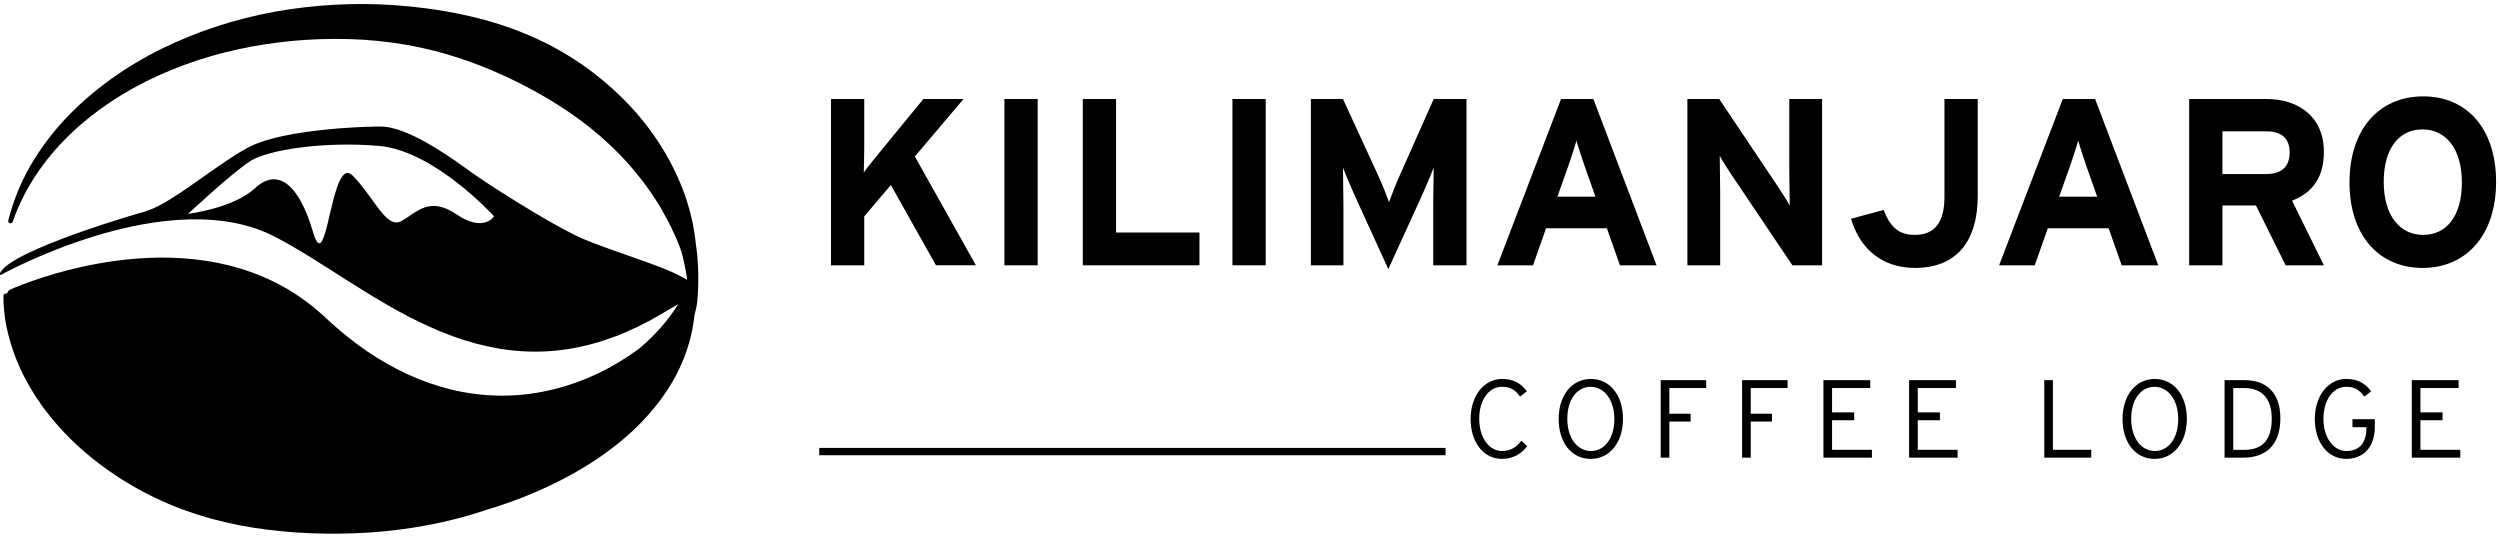 <svg viewBox="0 0 401 86" fill="none" xmlns="http://www.w3.org/2000/svg">
<g clip-path="url(#clip0_1063_3415)">
<path d="M240.957 60.784C242.663 60.784 243.942 61.423 244.92 62.772L243.82 63.609C243.021 62.528 242.273 62.044 240.924 62.044C238.795 62.044 237.267 64.159 237.267 67.177C237.267 70.194 238.847 72.342 240.943 72.342C242.292 72.342 243.218 71.736 244.017 70.707L244.976 71.543C244.069 72.77 242.72 73.602 240.91 73.602C237.874 73.602 235.885 70.848 235.885 67.21C235.885 63.571 237.963 60.779 240.962 60.779L240.957 60.784Z" fill="currentColor"/>
<path d="M255.176 60.784C258.264 60.784 260.328 63.43 260.328 67.177C260.328 70.923 258.231 73.607 255.143 73.607C252.055 73.607 250.01 70.96 250.01 67.214C250.01 63.468 252.088 60.784 255.176 60.784ZM255.124 62.044C252.976 62.044 251.397 64.051 251.397 67.177C251.397 70.302 253.033 72.342 255.195 72.342C257.357 72.342 258.941 70.335 258.941 67.209C258.941 64.084 257.291 62.044 255.124 62.044Z" fill="currentColor"/>
<path d="M273.677 60.981V62.241H267.764V66.359H271.171V67.618H267.764V73.409H266.377V60.977H273.677V60.981Z" fill="currentColor"/>
<path d="M286.73 60.981V62.241H280.817V66.359H284.224V67.618H280.817V73.409H279.43V60.977H286.73V60.981Z" fill="currentColor"/>
<path d="M299.99 60.981V62.241H293.865V66.147H297.418V67.407H293.865V72.15H300.257V73.409H292.478V60.977H299.99V60.981Z" fill="currentColor"/>
<path d="M313.734 60.981V62.241H307.609V66.147H311.162V67.407H307.609V72.15H314.001V73.409H306.222V60.977H313.734V60.981Z" fill="currentColor"/>
<path d="M329.287 60.981V72.15H335.431V73.409H327.901V60.977H329.287V60.981Z" fill="currentColor"/>
<path d="M345.621 60.784C348.709 60.784 350.773 63.43 350.773 67.177C350.773 70.923 348.676 73.607 345.588 73.607C342.5 73.607 340.455 70.96 340.455 67.214C340.455 63.468 342.533 60.784 345.621 60.784ZM345.569 62.044C343.421 62.044 341.842 64.051 341.842 67.177C341.842 70.302 343.478 72.342 345.64 72.342C347.802 72.342 349.386 70.335 349.386 67.209C349.386 64.084 347.736 62.044 345.569 62.044Z" fill="currentColor"/>
<path d="M360.108 60.981C363.375 60.981 365.772 62.847 365.772 67.106C365.772 71.618 363.177 73.409 359.859 73.409H356.822V60.977H360.108V60.981ZM364.39 67.162C364.39 63.985 362.862 62.246 360.005 62.246H358.209V72.154H360.037C362.717 72.154 364.39 70.735 364.39 67.162Z" fill="currentColor"/>
<path d="M376.371 60.784C378.077 60.784 379.356 61.423 380.334 62.772L379.234 63.609C378.435 62.528 377.687 62.044 376.338 62.044C374.209 62.044 372.681 64.159 372.681 67.177C372.681 70.194 374.28 72.342 376.357 72.342C378.435 72.342 379.572 71.064 379.572 68.629V68.521H377.335V67.242H380.921V68.45C380.921 71.877 378.952 73.602 376.32 73.602C373.283 73.602 371.295 70.848 371.295 67.21C371.295 63.571 373.372 60.779 376.371 60.779V60.784Z" fill="currentColor"/>
<path d="M394.36 60.981V62.241H388.235V66.147H391.789V67.407H388.235V72.15H394.628V73.409H386.849V60.977H394.36V60.981Z" fill="currentColor"/>
<path d="M150.131 42.556L142.892 29.677L138.625 34.706V42.556H133.29V15.881H138.625V23.463C138.625 24.454 138.587 26.856 138.549 27.693C138.93 27.082 139.922 25.865 140.646 24.986L148.115 15.876H154.554L146.742 25.098L156.533 42.551H150.131V42.556Z" fill="currentColor"/>
<path d="M161.107 42.556V15.881H166.442V42.556H161.107Z" fill="currentColor"/>
<path d="M173.68 42.556V15.881H179.015V37.296H192.393V42.556H173.68Z" fill="currentColor"/>
<path d="M197.685 42.556V15.881H203.02V42.556H197.685Z" fill="currentColor"/>
<path d="M229.888 42.556V32.765C229.888 31.317 229.963 27.923 229.963 26.899C229.582 27.89 228.783 29.794 228.097 31.317L222.687 43.167L217.277 31.317C216.59 29.794 215.791 27.886 215.411 26.899C215.411 27.928 215.486 31.317 215.486 32.765V42.556H210.264V15.881H215.411L220.976 27.961C221.662 29.446 222.461 31.468 222.804 32.422C223.147 31.43 223.909 29.489 224.595 27.961L229.968 15.881H235.227V42.556H229.892H229.888Z" fill="currentColor"/>
<path d="M259.839 42.556L257.742 36.61H247.989L245.893 42.556H240.177L250.391 15.881H255.576L265.71 42.556H259.844H259.839ZM254.198 26.701C253.667 25.141 253.131 23.538 252.863 22.546C252.595 23.538 252.064 25.136 251.528 26.701L249.813 31.543H255.909L254.194 26.701H254.198Z" fill="currentColor"/>
<path d="M287.501 42.556L277.71 27.999C277.061 27.007 276.187 25.672 275.844 24.99C275.844 25.982 275.919 29.334 275.919 30.819V42.556H270.659V15.881H275.764L285.212 29.982C285.86 30.974 286.734 32.309 287.078 32.99C287.078 31.999 287.002 28.647 287.002 27.162V15.881H292.262V42.556H287.501Z" fill="currentColor"/>
<path d="M317.226 31.43C317.226 38.405 314.1 42.974 307.13 42.974C301.795 42.974 298.25 39.773 296.916 35.087L302.138 33.677C303.167 36.384 304.54 37.677 307.13 37.677C310.406 37.677 311.891 35.58 311.891 31.58V15.881H317.226V31.43Z" fill="currentColor"/>
<path d="M340.319 42.556L338.223 36.61H328.469L326.373 42.556H320.657L330.871 15.881H336.056L346.19 42.556H340.324H340.319ZM334.679 26.701C334.148 25.141 333.612 23.538 333.344 22.546C333.076 23.538 332.545 25.136 332.009 26.701L330.293 31.543H336.39L334.674 26.701H334.679Z" fill="currentColor"/>
<path d="M366.613 42.556L361.852 32.953H356.479V42.556H351.144V15.881H363.567C368.597 15.881 372.752 18.664 372.752 24.342C372.752 28.342 371.036 30.857 367.647 32.191L372.752 42.556H366.618H366.613ZM367.262 24.454C367.262 22.053 365.814 21.061 363.45 21.061H356.479V27.919H363.45C365.927 27.919 367.262 26.776 367.262 24.45V24.454Z" fill="currentColor"/>
<path d="M400.372 29.178C400.372 37.789 395.53 42.974 388.597 42.974C381.664 42.974 376.86 37.869 376.86 29.254C376.86 20.638 381.702 15.458 388.672 15.458C395.643 15.458 400.372 20.562 400.372 29.178ZM394.886 29.254C394.886 23.843 392.296 20.755 388.559 20.755C384.823 20.755 382.35 23.764 382.35 29.178C382.35 34.593 384.94 37.677 388.677 37.677C392.414 37.677 394.886 34.669 394.886 29.254Z" fill="currentColor"/>
<path d="M111.87 41.216C111.804 40.412 111.658 39.609 111.574 38.81L111.428 37.602L111.221 36.398C110.939 34.791 110.493 33.216 109.985 31.646C107.846 25.423 104.044 19.721 99.23 15.152C96.824 12.863 94.196 10.8 91.376 9.056C88.565 7.303 85.566 5.869 82.483 4.717C76.297 2.433 69.806 1.3 63.371 0.835C56.922 0.379 50.473 0.741 44.156 1.864C37.848 3.011 31.7 4.99 25.96 7.806C20.235 10.631 14.933 14.367 10.548 18.988C8.367 21.31 6.449 23.867 4.855 26.607C3.281 29.357 2.096 32.318 1.33 35.364C1.283 35.547 1.387 35.74 1.565 35.801C1.758 35.867 1.965 35.764 2.031 35.576C4.042 29.757 7.718 24.708 12.188 20.661C16.686 16.619 21.927 13.474 27.502 11.218C33.067 8.929 38.957 7.495 44.903 6.781C47.878 6.414 50.868 6.24 53.862 6.24C56.851 6.24 59.836 6.419 62.779 6.819C68.673 7.585 74.379 9.291 79.7 11.632C82.37 12.793 84.946 14.118 87.437 15.571C89.924 17.033 92.33 18.626 94.582 20.426C99.103 24.008 103.014 28.365 106.032 33.428C106.756 34.706 107.47 36.008 108.077 37.371L108.547 38.396L108.96 39.444C109.275 40.14 109.426 40.859 109.614 41.587C109.872 42.664 110.074 43.764 110.229 44.878C109.896 44.699 109.609 44.558 109.505 44.492C108.899 44.14 108.312 43.862 107.719 43.604C107.127 43.346 106.535 43.106 105.943 42.875C104.758 42.415 103.574 41.987 102.394 41.569C100.029 40.727 97.66 39.924 95.353 39.045C94.196 38.598 93.073 38.151 92.01 37.602C90.915 37.056 89.829 36.459 88.748 35.858C86.591 34.645 84.457 33.362 82.347 32.046C80.236 30.734 78.135 29.39 76.114 27.989C75.127 27.298 74.088 26.527 73.049 25.813C72.006 25.094 70.948 24.384 69.848 23.721C68.753 23.058 67.629 22.424 66.445 21.855C65.26 21.296 64.034 20.774 62.638 20.478C62.29 20.403 61.928 20.346 61.552 20.318C61.368 20.299 61.166 20.299 60.974 20.295H60.494C59.855 20.309 59.22 20.328 58.591 20.351C57.326 20.398 56.062 20.468 54.797 20.558C52.273 20.751 49.749 21.028 47.234 21.46C45.975 21.681 44.715 21.935 43.46 22.283C42.83 22.452 42.205 22.649 41.58 22.875C41.265 22.988 40.955 23.115 40.644 23.251C40.334 23.392 40.019 23.543 39.733 23.698C38.572 24.318 37.495 25.004 36.438 25.709C35.385 26.415 34.355 27.138 33.331 27.862C31.281 29.301 29.265 30.762 27.178 32.036C26.134 32.671 25.067 33.254 23.977 33.681C23.704 33.785 23.436 33.874 23.154 33.959L22.247 34.217C21.645 34.391 21.044 34.575 20.442 34.758C18.04 35.491 15.652 36.262 13.279 37.089C10.91 37.926 8.559 38.81 6.247 39.811C5.095 40.314 3.948 40.845 2.844 41.456C2.294 41.766 1.749 42.1 1.236 42.481C0.978 42.673 0.733 42.88 0.508 43.11C0.395 43.228 0.287 43.355 0.193 43.491C0.146 43.562 0.099 43.632 0.066 43.707C0.047 43.754 0.028 43.764 0.005 43.853C-0.019 43.938 0.005 44.032 0.009 44.079C0.202 44.126 0.183 44.046 0.197 44.06L0.249 44.032L0.352 43.975L0.559 43.867L0.973 43.651L1.81 43.228C2.369 42.951 2.928 42.678 3.492 42.41C4.62 41.879 5.763 41.371 6.914 40.887C9.217 39.919 11.554 39.045 13.927 38.274C18.67 36.741 23.563 35.618 28.517 35.275C30.99 35.106 33.481 35.143 35.925 35.477C38.369 35.806 40.767 36.441 42.999 37.446C44.104 37.949 45.204 38.556 46.285 39.162C47.366 39.773 48.433 40.412 49.495 41.066C51.62 42.373 53.716 43.731 55.831 45.075C60.062 47.75 64.372 50.382 68.997 52.455C73.604 54.532 78.572 56.023 83.695 56.333C84.974 56.413 86.257 56.427 87.536 56.361C88.814 56.295 90.093 56.154 91.357 55.952C93.891 55.538 96.368 54.847 98.76 53.935C99.954 53.484 101.125 52.962 102.276 52.417C103.418 51.853 104.551 51.266 105.646 50.617C106.163 50.321 107.503 49.55 108.8 48.779C107.066 51.529 104.908 53.954 102.417 55.999C101.369 56.765 100.288 57.484 99.179 58.147C94.897 60.718 90.144 62.443 85.256 63.134C80.368 63.83 75.352 63.416 70.633 62.011C65.9 60.62 61.462 58.279 57.462 55.336C55.446 53.865 53.58 52.239 51.733 50.518C51.263 50.081 50.769 49.677 50.28 49.263C49.777 48.873 49.279 48.469 48.757 48.102C47.723 47.36 46.651 46.659 45.538 46.044C41.096 43.543 36.141 42.119 31.14 41.587C26.13 41.042 21.067 41.352 16.127 42.208C13.655 42.636 11.206 43.209 8.79 43.91C7.582 44.262 6.383 44.643 5.194 45.061C4 45.484 2.834 45.921 1.645 46.448C1.537 46.495 1.434 46.575 1.354 46.678L1.344 46.687C1.241 46.824 1.156 46.974 1.095 47.12C1.043 47.092 0.987 47.073 0.921 47.073C0.714 47.073 0.55 47.237 0.55 47.444C0.531 50.514 1.156 53.611 2.214 56.572C3.257 59.548 4.813 62.344 6.637 64.944C10.346 70.119 15.267 74.373 20.705 77.607C23.427 79.228 26.289 80.606 29.246 81.706C30.727 82.246 32.226 82.725 33.739 83.158C35.253 83.576 36.785 83.929 38.318 84.239C44.475 85.409 50.717 85.771 56.894 85.536C63.07 85.311 69.218 84.375 75.145 82.688C76.151 82.397 77.153 82.072 78.144 81.734C78.624 81.593 79.103 81.452 79.578 81.301C81.002 80.841 82.417 80.338 83.813 79.788C86.605 78.692 89.336 77.423 91.963 75.952C94.586 74.481 97.111 72.803 99.451 70.88C101.792 68.967 103.94 66.786 105.778 64.356C106.699 63.144 107.531 61.86 108.265 60.521C108.998 59.181 109.609 57.766 110.116 56.323C110.615 54.876 110.986 53.376 111.221 51.858C111.277 51.444 111.329 51.035 111.376 50.622C111.574 49.874 111.748 49.183 111.842 48.356C111.903 47.576 111.964 46.791 111.983 46.001C112.03 44.422 112.006 42.828 111.856 41.226L111.87 41.216ZM73.237 34.391C68.87 31.435 66.934 34.001 64.447 35.43C61.965 36.859 60.114 31.782 56.574 28.172C53.035 24.563 52.504 45.103 50.2 37.193C47.897 29.282 44.4 26.927 40.922 30.175C37.443 33.423 30.167 34.302 30.167 34.302C30.167 34.302 37.443 27.505 40.24 25.78C43.037 24.055 51.846 22.635 60.781 23.402C69.716 24.168 79.244 34.697 79.244 34.697C79.244 34.697 77.604 37.348 73.237 34.391ZM109.938 46.622C109.938 46.622 109.966 46.589 109.98 46.57C109.999 46.579 110.022 46.589 110.032 46.593C110.046 46.603 110.004 46.612 109.943 46.622H109.938Z" fill="currentColor"/>
<path d="M231.871 71.844H131.4V73.019H231.871V71.844Z" fill="currentColor"/>
</g>
<defs>
<clipPath id="clip0_1063_3415">
<rect width="400.372" height="84.955" fill="currentColor" transform="translate(0 0.642)"/>
</clipPath>
</defs>
</svg>
